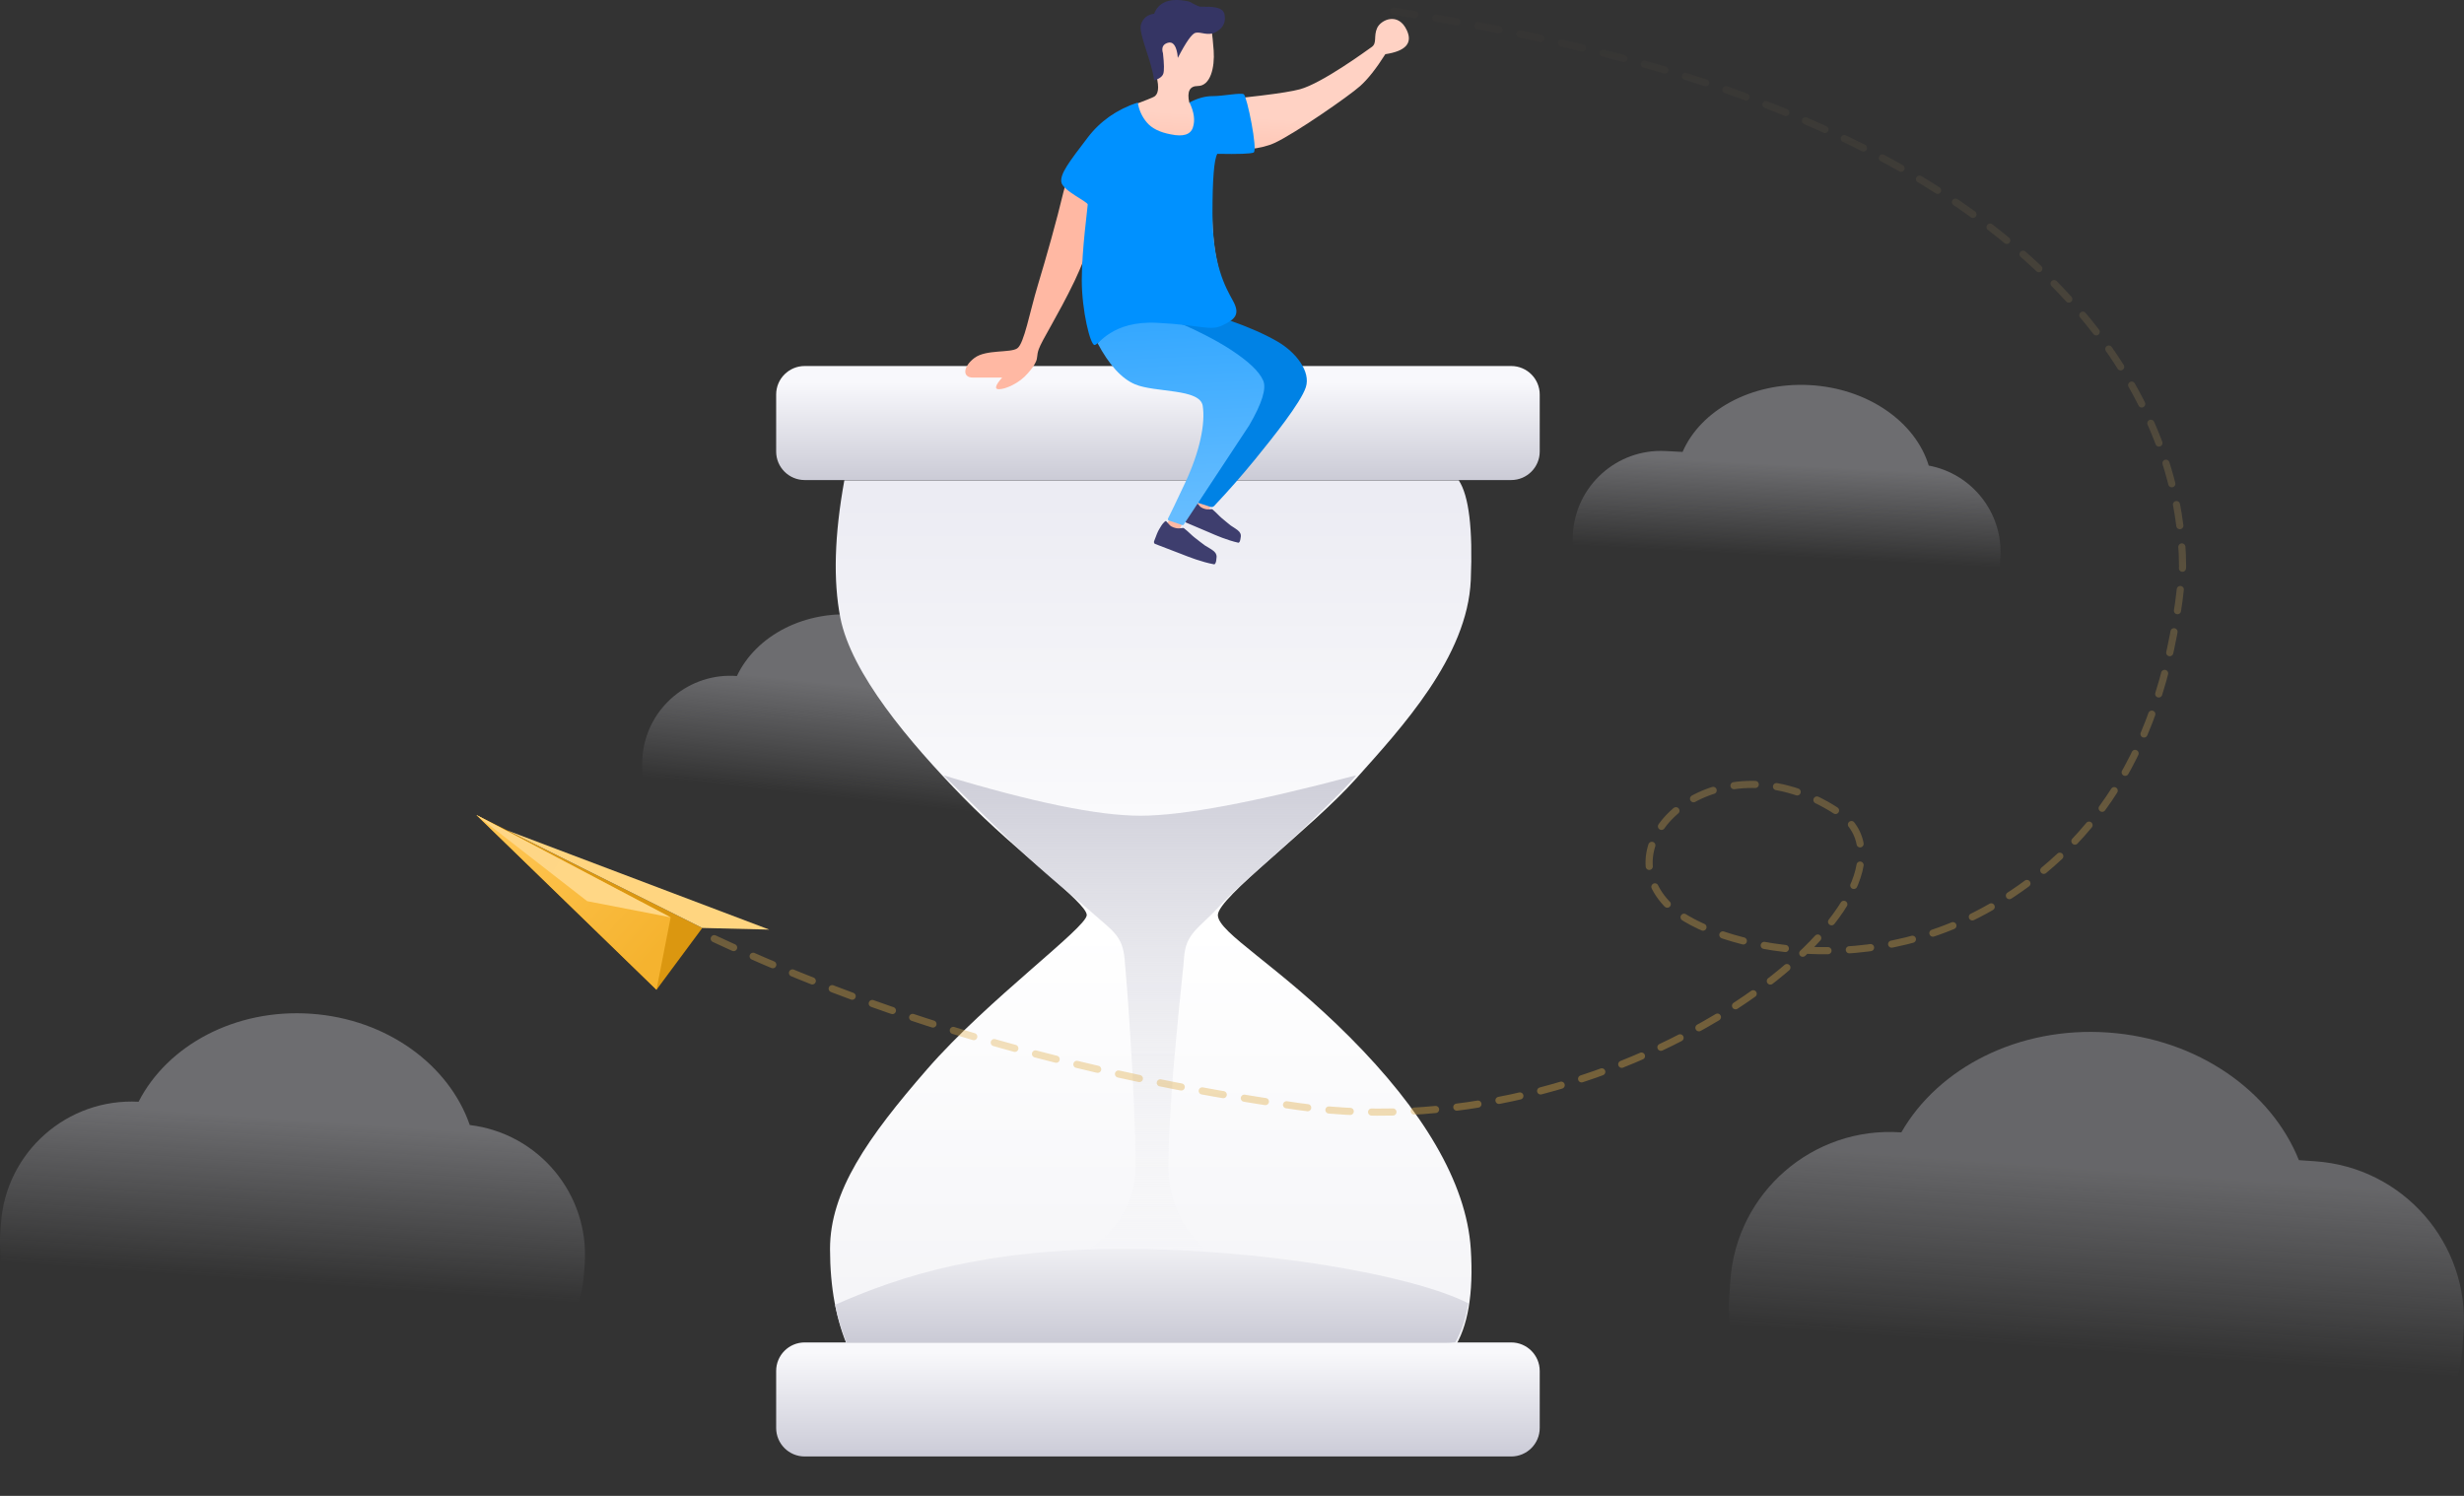 <?xml version="1.0" encoding="UTF-8"?>
<svg width="392px" height="238px" viewBox="0 0 392 238" version="1.1" xmlns="http://www.w3.org/2000/svg" xmlns:xlink="http://www.w3.org/1999/xlink">
    <rect x="0" y="0" width="392" height="238" fill="#333333" stroke="none"/>
    <title>缺省图</title>
    <defs>
        <linearGradient x1="52.808%" y1="28.758%" x2="48.383%" y2="69.991%" id="linearGradient-1">
            <stop stop-color="#DCDCE4" offset="0%"></stop>
            <stop stop-color="#DEDEE6" stop-opacity="0" offset="100%"></stop>
        </linearGradient>
        <linearGradient x1="54.24%" y1="28.665%" x2="47.688%" y2="69.443%" id="linearGradient-2">
            <stop stop-color="#DCDCE4" offset="0%"></stop>
            <stop stop-color="#DEDEE6" stop-opacity="0" offset="100%"></stop>
        </linearGradient>
        <linearGradient x1="51.977%" y1="32.12%" x2="48.922%" y2="66.872%" id="linearGradient-3">
            <stop stop-color="#DCDCE4" offset="0%"></stop>
            <stop stop-color="#DEDEE6" stop-opacity="0" offset="100%"></stop>
        </linearGradient>
        <linearGradient x1="52.675%" y1="30.18%" x2="48.452%" y2="68.25%" id="linearGradient-4">
            <stop stop-color="#DCDCE4" offset="0%"></stop>
            <stop stop-color="#DEDEE6" stop-opacity="0" offset="100%"></stop>
        </linearGradient>
        <linearGradient x1="50.001%" y1="2.788%" x2="50.001%" y2="97.904%" id="linearGradient-5">
            <stop stop-color="#ECECF3" offset="0%"></stop>
            <stop stop-color="#FFFFFF" offset="51.2%"></stop>
            <stop stop-color="#F4F4F7" offset="100%"></stop>
        </linearGradient>
        <linearGradient x1="56.291%" y1="100%" x2="56.291%" y2="14.343%" id="linearGradient-6">
            <stop stop-color="#CBCBD6" offset="0%"></stop>
            <stop stop-color="#F8F8FC" offset="100%"></stop>
        </linearGradient>
        <linearGradient x1="49.999%" y1="2.594%" x2="49.999%" y2="107.566%" id="linearGradient-7">
            <stop stop-color="#D0D0DA" offset="0%"></stop>
            <stop stop-color="#F8F8FA" stop-opacity="0" offset="100%"></stop>
        </linearGradient>
        <linearGradient x1="52.982%" y1="100%" x2="52.982%" y2="9.137%" id="linearGradient-8">
            <stop stop-color="#CBCBD7" offset="0%"></stop>
            <stop stop-color="#F8F8FB" offset="100%"></stop>
        </linearGradient>
        <linearGradient x1="38.724%" y1="95.34%" x2="35.195%" y2="2.993%" id="linearGradient-9">
            <stop stop-color="#66BDFF" offset="0%"></stop>
            <stop stop-color="#33A7FF" offset="100%"></stop>
        </linearGradient>
        <linearGradient x1="51.916%" y1="27.804%" x2="50.497%" y2="47.61%" id="linearGradient-10">
            <stop stop-color="#FFD2C4" offset="0%"></stop>
            <stop stop-color="#FFB8A3" offset="100%"></stop>
        </linearGradient>
        <linearGradient x1="4.212%" y1="18.927%" x2="86.467%" y2="85.953%" id="linearGradient-11">
            <stop stop-color="#FFC552" offset="0%"></stop>
            <stop stop-color="#F5B32F" offset="100%"></stop>
        </linearGradient>
        <linearGradient x1="12.773%" y1="47.169%" x2="65.691%" y2="64.311%" id="linearGradient-12">
            <stop stop-color="#FED686" offset="0%"></stop>
            <stop stop-color="#FFD786" offset="100%"></stop>
        </linearGradient>
        <linearGradient x1="50%" y1="2.835%" x2="50%" y2="97.045%" id="linearGradient-13">
            <stop stop-color="#FFD685" stop-opacity="0.039" offset="0%"></stop>
            <stop stop-color="#DEAA43" offset="100%"></stop>
        </linearGradient>
        <linearGradient x1="49.999%" y1="2.44656189e-13%" x2="49.999%" y2="96.987%" id="linearGradient-14">
            <stop stop-color="#EFEFF3" offset="0%"></stop>
            <stop stop-color="#CBCBD6" offset="100%"></stop>
        </linearGradient>
    </defs>
    <g id="自媒体运营" stroke="none" stroke-width="1" fill="none" fill-rule="evenodd">
        <g id="保护期设置" transform="translate(-636, -507)">
            <g id="编组-4" transform="translate(636, 507)">
                <g id="编组" transform="translate(0, 0)">
                    <path d="M49.496,161.293 C61.594,162.138 71.441,169.463 74.737,178.997 C85.691,180.314 93.799,190.001 93.021,201.116 L92.919,202.567 C92.116,214.038 82.157,222.686 70.673,221.882 L19.389,218.301 C7.907,217.499 -0.751,207.551 0.052,196.082 L0.155,194.63 C0.948,183.278 10.712,174.691 22.045,175.293 C26.645,166.322 37.409,160.448 49.496,161.293 Z" id="路径" fill="url(#linearGradient-1)" fill-rule="nonzero" opacity="0.34"></path>
                    <path d="M136.778,97.866 C145.447,98.776 152.25,104.455 153.882,111.428 C161.117,112.656 166.245,119.309 165.468,126.701 C164.658,134.396 157.758,139.978 150.055,139.168 L114.721,135.459 C107.018,134.65 101.43,127.757 102.24,120.064 C103.035,112.509 109.701,106.991 117.234,107.559 C120.288,101.089 128.118,96.957 136.778,97.866 L136.778,97.866 Z" id="路径" fill="url(#linearGradient-2)" fill-rule="nonzero" opacity="0.34"></path>
                    <path d="M287.857,61.268 C297.157,61.756 304.743,67.143 306.845,74.076 C313.648,75.346 318.627,81.483 318.255,88.576 C317.85,96.302 311.25,102.237 303.516,101.832 L263.502,99.738 C255.768,99.332 249.826,92.741 250.231,85.016 C250.637,77.29 257.235,71.355 264.971,71.761 L267.683,71.902 C270.545,65.292 278.611,60.785 287.857,61.268 Z" id="路径" fill="url(#linearGradient-3)" fill-rule="nonzero" opacity="0.34"></path>
                    <path d="M335.376,164.279 C349.634,165.274 361.331,173.601 365.734,184.586 L368.355,184.77 C382.358,185.748 392.916,197.879 391.937,211.866 L391.762,214.381 C390.782,228.369 378.637,238.914 364.634,237.937 L298.693,233.331 C284.691,232.353 274.132,220.221 275.112,206.234 L275.287,203.718 C276.266,189.732 288.412,179.185 302.415,180.164 L302.484,180.167 C308.374,169.902 321.119,163.282 335.376,164.279 L335.376,164.279 Z" id="路径" fill="url(#linearGradient-4)" fill-rule="nonzero" opacity="0.302"></path>
                    <path d="M134.327,76.427 C132.748,85.101 132.536,92.385 133.689,98.275 C135.418,107.112 144.587,118.016 153.248,126.888 C161.908,135.76 172.892,143.601 172.892,145.59 C172.892,147.579 157.098,159.088 147.543,170.065 C137.99,181.043 132.049,189.546 132.049,198.724 C132.049,204.843 133.039,210.148 135.023,214.639 L231.243,214.639 C233.532,211.153 234.447,205.848 233.989,198.724 C233.301,188.039 226.223,176.547 214.77,165.044 C203.317,153.541 193.752,148.401 193.752,145.59 C193.752,142.778 208.565,131.91 215.738,123.885 C222.908,115.861 233.477,104.5 233.989,92.289 C234.33,84.15 233.692,78.863 232.076,76.427 L134.327,76.427 L134.327,76.427 Z" id="路径" fill="url(#linearGradient-5)" fill-rule="nonzero"></path>
                    <path d="M240.415,58.235 L128.021,58.235 C125.512,58.236 123.48,60.267 123.48,62.772 L123.48,71.843 C123.48,74.348 125.513,76.379 128.021,76.379 L240.415,76.379 C242.922,76.379 244.956,74.348 244.956,71.843 L244.956,62.772 C244.956,60.267 242.923,58.236 240.415,58.235 L240.415,58.235 Z" id="路径" fill="url(#linearGradient-6)" fill-rule="nonzero"></path>
                    <path d="M150.115,123.36 C164.253,127.646 174.693,129.788 181.432,129.788 C188.172,129.788 199.606,127.646 215.735,123.36 C215.128,124.264 212.472,126.958 207.767,131.442 C200.709,138.169 197.279,140.619 193.983,144.207 C190.688,147.795 188.59,148.437 188.353,152.58 C188.228,154.774 185.883,174.311 185.883,185.574 C185.883,193.083 190.072,199.119 198.448,203.683 L164.052,203.156 C175.112,199.498 180.642,193.637 180.642,185.574 C180.642,173.48 179.118,154.582 178.92,152.58 C178.543,148.803 177.067,148.183 173.461,144.965 C171.597,143.301 166.772,139.548 161.274,134.317 C159.098,132.247 155.378,128.595 150.115,123.36 L150.115,123.36 Z" id="路径" fill="url(#linearGradient-7)" fill-rule="nonzero"></path>
                    <path d="M240.415,213.59 L128.021,213.59 C125.513,213.59 123.48,215.621 123.48,218.125 L123.48,227.198 C123.48,229.703 125.513,231.734 128.021,231.734 L240.415,231.734 C242.922,231.734 244.956,229.703 244.956,227.198 L244.956,218.125 C244.956,215.621 242.922,213.59 240.415,213.59 L240.415,213.59 Z" id="路径" fill="url(#linearGradient-8)" fill-rule="nonzero"></path>
                    <path d="M186.389,82.097 L185.612,83.418 L187.562,84.443 L188.557,82.309 L186.389,82.097 Z M190.693,79.487 L190.013,80.719 L192.008,81.828 L193.002,79.694 L190.693,79.487 L190.693,79.487 Z" id="形状" fill="#FFB8A3" fill-rule="nonzero"></path>
                    <path d="M188.201,84.002 C188.256,83.999 188.31,84.014 188.356,84.044 C189.084,84.606 189.635,85.217 190.033,85.512 C190.689,85.998 191.261,86.497 191.685,86.779 C192.109,87.061 192.907,87.455 193.25,87.836 C193.503,88.098 193.607,88.468 193.528,88.823 C193.501,88.965 193.519,89.225 193.393,89.557 C193.344,89.684 193.246,89.807 193.138,89.786 C191.136,89.409 189.131,88.617 188.008,88.172 C186.898,87.732 185.216,87.106 183.754,86.537 C183.604,86.479 183.548,86.275 183.611,86.102 C183.984,85.101 184.189,84.566 184.423,84.195 C184.646,83.841 184.856,83.393 185.295,82.998 C185.37,82.932 185.473,82.864 185.539,82.936 L186.076,83.533 C186.402,83.894 187.025,84.021 187.293,84.06 C187.472,84.084 187.775,84.065 188.201,84.002 L188.201,84.002 Z M192.754,81.007 C192.803,81.006 192.85,81.021 192.89,81.049 C193.527,81.576 194.001,82.141 194.349,82.419 C194.922,82.874 195.42,83.34 195.791,83.607 C196.162,83.872 196.865,84.25 197.16,84.603 C197.457,84.954 197.426,85.292 197.38,85.496 C197.35,85.622 197.359,85.857 197.234,86.15 C197.186,86.263 197.096,86.37 196.998,86.348 C195.216,85.947 193.443,85.176 192.45,84.741 C191.469,84.311 189.978,83.697 188.686,83.142 C188.553,83.084 188.509,82.899 188.572,82.747 C188.937,81.86 189.138,81.387 189.36,81.062 C189.571,80.751 189.773,80.357 190.18,80.016 C190.249,79.959 190.343,79.901 190.399,79.968 L190.863,80.52 C191.143,80.854 191.698,80.988 191.937,81.03 C192.096,81.058 192.368,81.051 192.754,81.007 L192.754,81.007 Z" id="形状" fill="#3E3E6E"></path>
                    <path d="M195.557,50.957 C198.694,52.06 201.257,53.191 203.248,54.348 C206.233,56.084 208.554,59.16 207.743,61.619 C206.932,64.077 202.567,69.534 199.597,73.182 C197.54,75.694 195.395,78.134 193.166,80.496 C193.015,80.656 192.785,80.715 192.576,80.646 L190.514,79.975 C191.96,77.696 193.428,75.431 194.918,73.182 C198.604,67.643 201.057,63.903 200.603,62.347 C200.142,60.763 197.553,59.024 193.632,56.033 C192.442,55.124 190.292,53.523 187.183,51.231 L195.557,50.957 L195.557,50.957 Z" id="路径" fill="#0082E5" fill-rule="nonzero"></path>
                    <path d="M174.611,54.6 C176.45,58.06 178.436,60.241 180.572,61.145 C183.774,62.5 190.903,61.785 191.343,64.57 C191.781,67.355 190.903,71.794 188.553,76.805 C187.148,79.8 186.237,81.697 185.82,82.499 C185.789,82.557 185.786,82.626 185.811,82.688 C185.836,82.749 185.886,82.797 185.949,82.818 L188.074,83.539 C188.172,83.572 188.28,83.535 188.336,83.448 L198.745,67.666 C200.777,64.166 201.516,61.792 200.96,60.543 C200.332,59.127 198.745,57.559 195.677,55.559 C193.337,54.033 189.911,52.366 188.553,51.797 C185.204,50.395 178.925,49.521 178.925,49.537 C178.925,49.547 177.487,51.236 174.611,54.6 L174.611,54.6 Z" id="路径" fill="url(#linearGradient-9)"></path>
                    <path d="M223.84,4.871 C222.481,1.843 219.696,3.127 219.092,4.451 C218.487,5.777 219.12,6.849 218.226,7.478 C217.33,8.109 210.275,13.27 206.8,14.203 C204.483,14.825 198.618,15.537 189.206,16.34 C188.813,14.569 189.263,13.683 190.554,13.683 C192.584,13.683 193.273,10.723 193.085,8.052 C192.701,2.621 192.062,1.298 189.506,1.298 C186.951,1.298 184.259,1.424 183.77,4.451 C183.28,7.478 183.136,9.287 183.77,11.363 C184.404,13.437 184.404,14.709 183.77,15.271 C183.136,15.836 177.778,17.247 175.841,19.236 C173.905,21.223 170.216,26.184 169.176,30.585 C168.134,34.987 166.44,40.979 165.115,45.355 C163.791,49.731 162.94,54.657 161.84,55.421 C160.739,56.185 156.875,55.565 155.039,56.941 C153.203,58.317 153.053,60.077 154.789,60.077 L159.426,60.077 C158.345,61.311 158.173,61.929 158.907,61.929 C160.011,61.929 162.197,60.949 163.519,59.393 C164.289,58.487 164.417,58.308 164.766,57.627 C165.115,56.947 164.896,56.584 165.255,55.565 C165.774,54.091 168.243,50.319 170.923,44.776 C171.367,43.858 171.958,42.498 172.692,40.696 C173.052,50.183 173.541,54.81 174.162,54.576 C175.095,54.226 177.647,50.637 183.77,50.828 C189.893,51.02 190.432,52.6 194.049,51.34 C197.667,50.08 196.337,49.119 195.448,47.237 C194.559,45.355 192.853,41.244 192.853,33.568 L192.853,23.789 C197.374,24.084 200.714,23.721 202.873,22.699 C206.111,21.167 214.566,15.32 216.396,13.683 C217.615,12.592 218.949,10.904 220.394,8.621 C223.599,8.14 224.747,6.89 223.84,4.872 L223.84,4.871 Z" id="路径" fill="url(#linearGradient-10)"></path>
                    <path d="M181.012,16.305 C177.687,17.416 175.031,19.273 173.048,21.878 C170.072,25.784 168.638,27.639 168.85,28.982 C169.061,30.327 173.048,32.083 173.048,32.54 C173.048,32.998 172.101,39.727 172.101,44.579 C172.101,49.431 173.454,54.897 174.134,54.897 C174.814,54.897 176.844,50.987 184.11,51.361 C191.375,51.734 192.475,52.724 194.541,51.739 C196.606,50.754 197.303,49.941 196.143,47.834 C194.98,45.727 192.894,42.135 192.894,33.952 C192.894,28.497 193.152,25.338 193.666,24.475 C197.038,24.54 198.961,24.471 199.436,24.269 C200.149,23.968 198.378,15.293 197.876,15 C197.374,14.708 194.641,15.293 192.894,15.293 C191.73,15.293 190.51,15.63 189.236,16.305 C189.977,17.84 190.157,19.172 189.773,20.303 C189.39,21.433 188.217,21.79 186.252,21.375 C184.504,21.05 183.238,20.42 182.452,19.483 C181.682,18.58 181.183,17.478 181.012,16.305 L181.012,16.305 Z" id="路径" fill="#0091FF"></path>
                    <path d="M183.615,12.795 C183.181,9.431 181.024,5.258 181.539,3.824 C181.885,2.868 182.575,2.318 183.614,2.179 C184.357,0.29 186.138,-0.372 188.956,0.197 C189.585,0.323 190.384,1.039 191.039,1.061 C192.21,1.1 192.604,1.036 193.389,1.187 C194.422,1.385 194.733,1.823 194.827,2.384 C194.992,3.385 194.753,4.398 193.389,5.124 C192.162,5.777 191.049,5.016 190.198,5.216 C189.629,5.349 188.688,6.682 187.38,9.212 L187.304,8.527 C187.057,7.15 186.547,6.577 185.774,6.812 C185.002,7.046 184.752,7.606 185.021,8.494 C185.205,10.173 185.223,11.245 185.075,11.709 C184.927,12.172 184.44,12.535 183.615,12.795 L183.615,12.795 Z" id="路径" fill="#353564"></path>
                    <polygon id="路径" fill="#DB9710" fill-rule="nonzero" points="75.798 129.676 111.729 147.645 104.443 157.476 75.798 129.676"></polygon>
                    <polygon id="路径" fill="url(#linearGradient-11)" fill-rule="nonzero" points="75.798 129.676 104.439 157.474 106.695 145.956"></polygon>
                    <polygon id="路径" fill="url(#linearGradient-12)" fill-rule="nonzero" points="75.798 129.676 93.411 143.378 106.688 145.953 75.798 129.676"></polygon>
                    <polygon id="路径" fill="#FFD580" fill-rule="nonzero" points="80.7 132.123 122.381 147.906 111.733 147.645"></polygon>
                    <path d="M221.738,1.778 C243.691,5.209 262.22,9.702 277.321,15.256 C333.34,35.859 347.228,69.077 347.228,90.184 C344.67,121.047 331.162,135.63 317.658,143.773 C296.163,156.735 271.308,150.283 265.16,143.773 C255.151,133.173 273.775,117.034 292.227,129.081 C310.68,141.128 259.798,183.582 206.658,176.064 C171.232,171.052 139.275,161.699 110.787,148.004" id="路径" stroke="url(#linearGradient-13)" stroke-width="1.134" opacity="0.398" stroke-linecap="round" stroke-dasharray="3.398"></path>
                    <path d="M178.813,198.702 C200.582,198.702 224.558,202.781 233.59,207.359 C233.188,209.816 232.499,211.891 231.52,213.582 C231.025,213.63 230.524,213.654 230.028,213.654 L134.894,213.653 L134.697,213.653 C133.889,211.701 133.27,209.676 132.847,207.606 C143.321,202.955 156.656,198.702 178.813,198.702 L178.813,198.702 Z" id="路径" fill="url(#linearGradient-14)" fill-rule="nonzero"></path>
                </g>
            </g>
        </g>
    </g>
</svg>